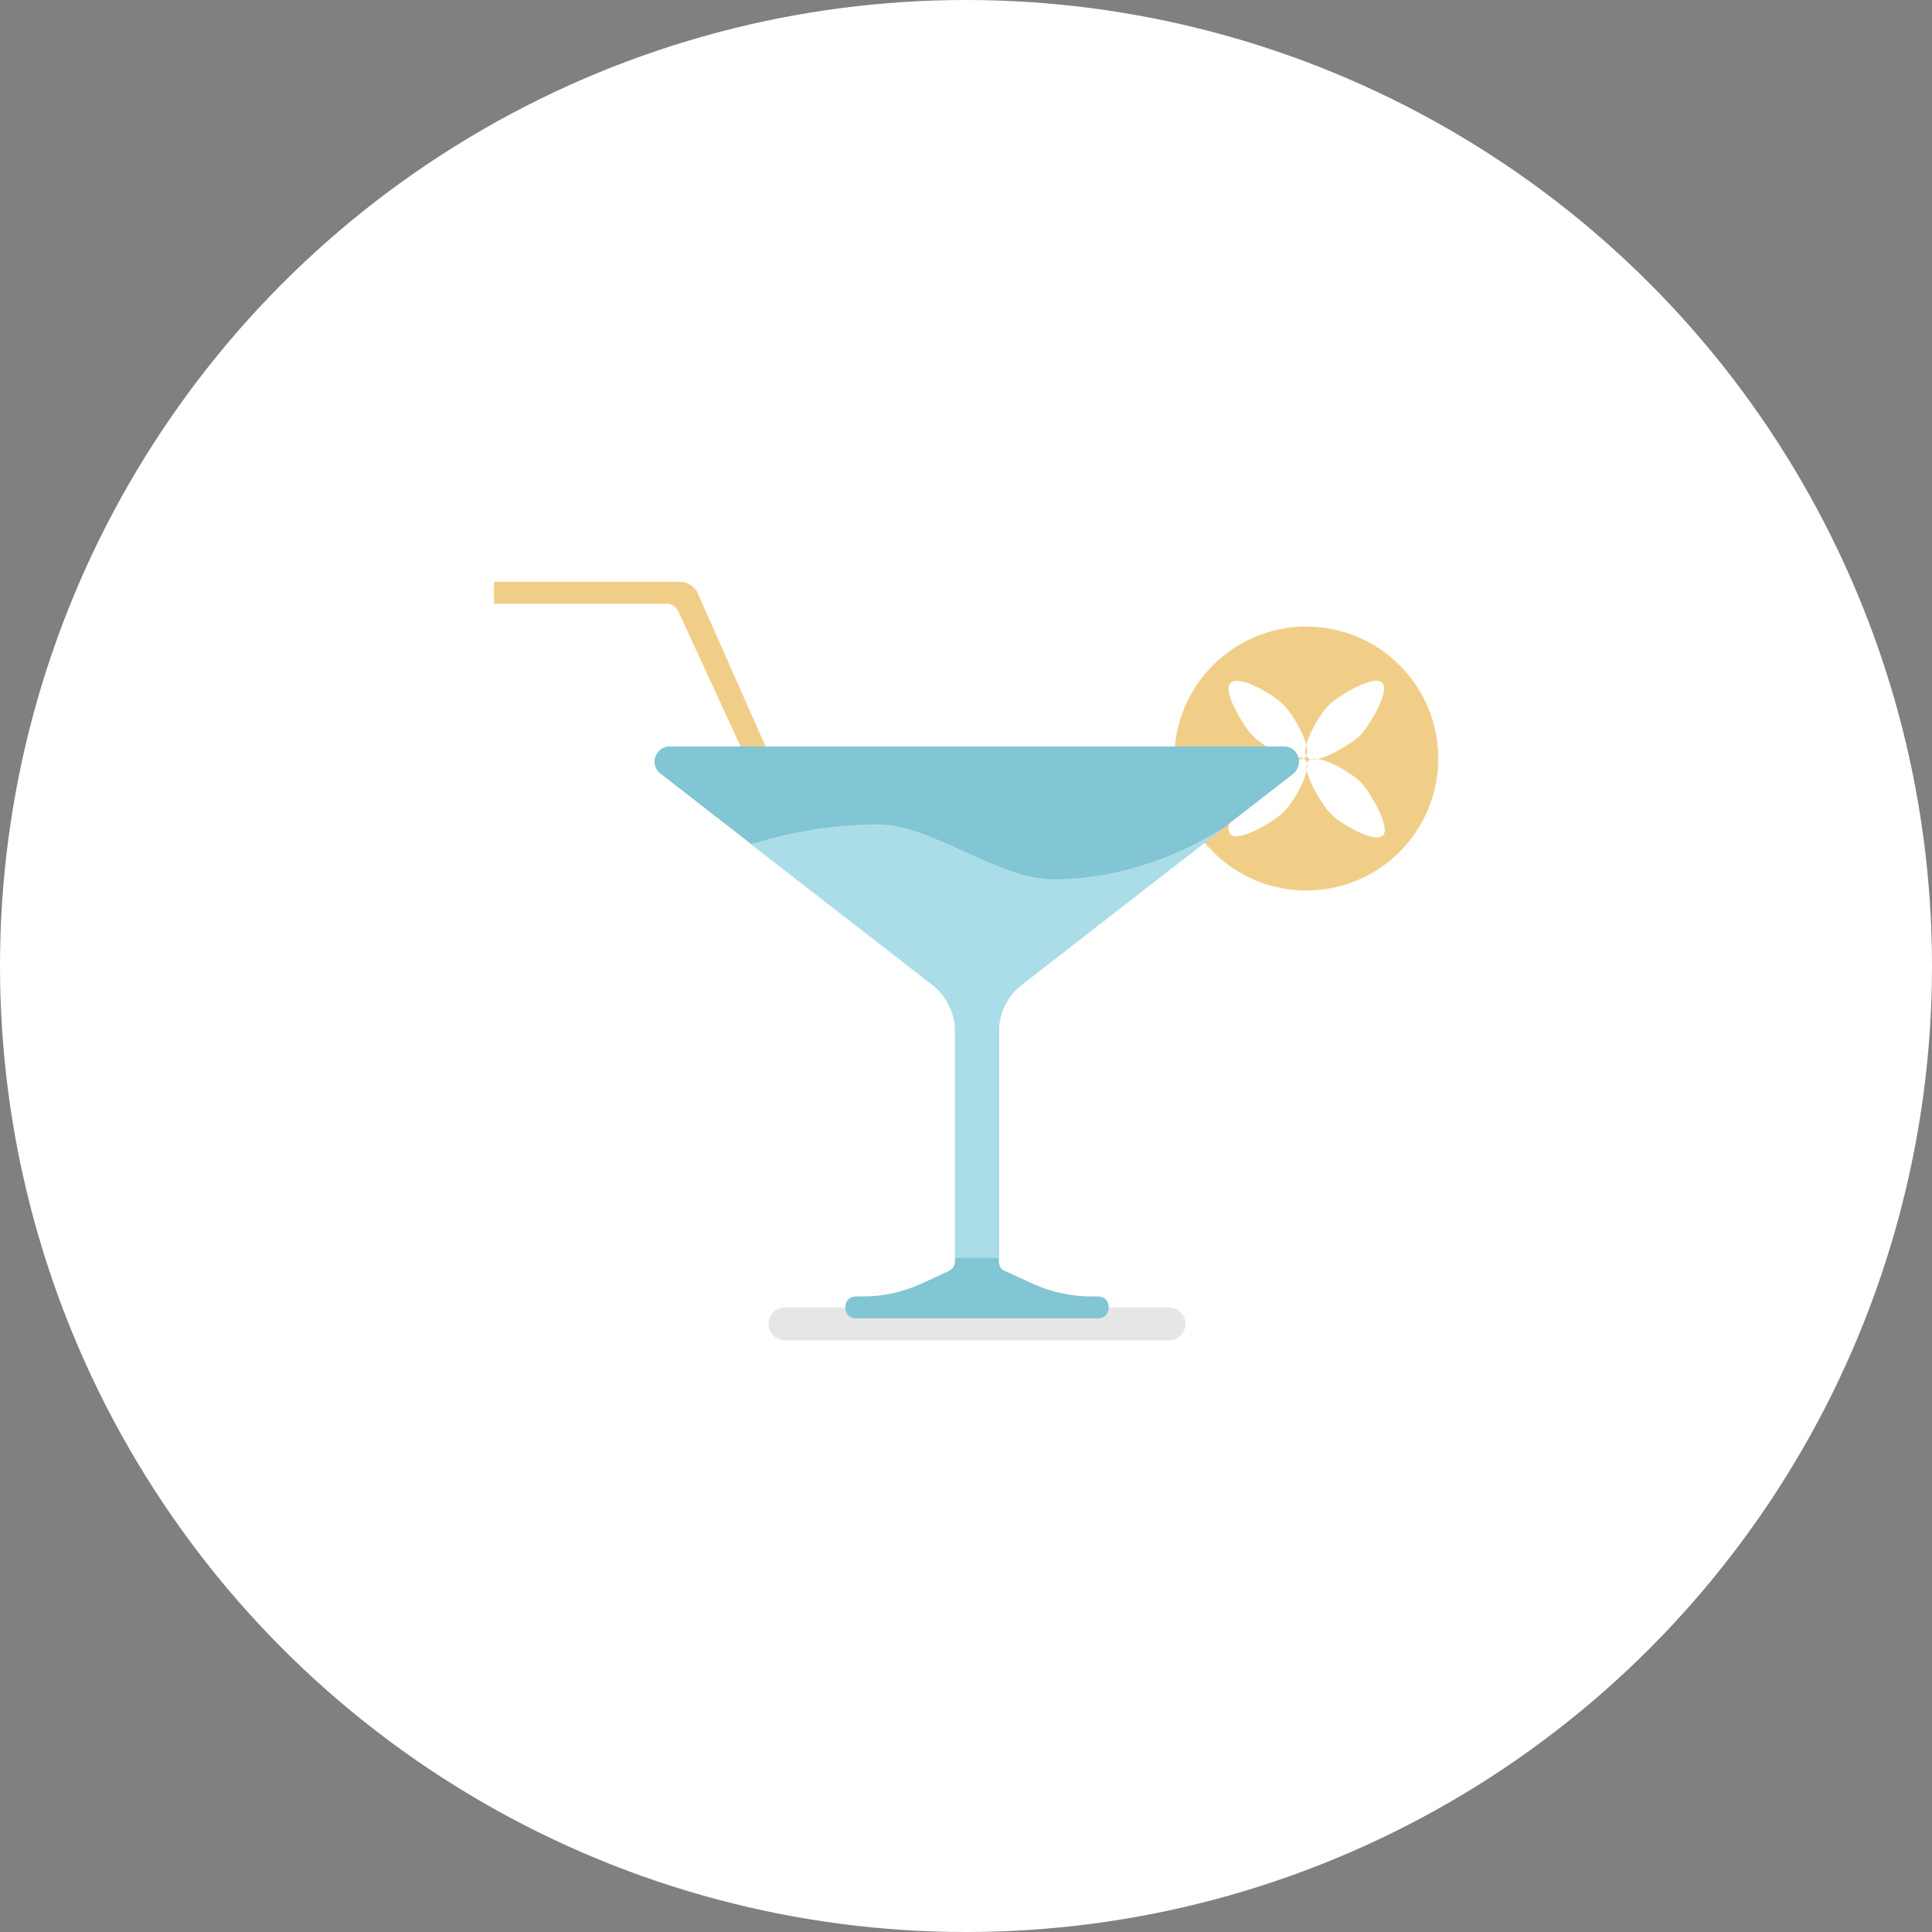 <?xml version="1.0" encoding="utf-8"?>
<!-- Generator: Adobe Illustrator 18.0.0, SVG Export Plug-In . SVG Version: 6.00 Build 0)  -->
<!DOCTYPE svg PUBLIC "-//W3C//DTD SVG 1.1//EN" "http://www.w3.org/Graphics/SVG/1.1/DTD/svg11.dtd">
<svg version="1.1" id="Layer_1" xmlns="http://www.w3.org/2000/svg" xmlns:xlink="http://www.w3.org/1999/xlink" x="0px" y="0px"
	 viewBox="0 0 176 176" enable-background="new 0 0 176 176" xml:space="preserve">
<rect x="0" y="0" width="176" height="176" fill="#808080" stroke="none"/>
<g>
	<circle fill="#FFFFFF" cx="88" cy="88" r="88"/>
	<g>
		<path id="path-2_3_" fill="#F1CE88" d="M72.8,74.9L71,75.7l-9.2-20c-0.2-0.4-0.6-0.7-1-0.7H45v-2h17c0.6,0,1.2,0.4,1.5,0.9
			L72.8,74.9z"/>
		<path id="path-5_2_" opacity="0.1" enable-background="new    " d="M71.5,119.1h35c0.8,0,1.5,0.7,1.5,1.5s-0.7,1.5-1.5,1.5h-35
			c-0.8,0-1.5-0.7-1.5-1.5S70.7,119.1,71.5,119.1z"/>
		<path fill="#F1CE88" d="M110.5,60.6c-4.7,4.7-4.7,12.3,0,17s12.3,4.7,17,0s4.7-12.3,0-17S115.2,55.9,110.5,60.6z M116.9,74
			c-0.8,0.8-4.1,2.8-4.8,2c-0.8-0.8,1.2-4.1,2-4.8c0.8-0.8,4.1-2.8,4.8-2C119.7,70,117.7,73.3,116.9,74z M126,76.1
			c-0.8,0.8-4.1-1.2-4.8-2c-0.8-0.8-2.8-4.1-2-4.8c0.8-0.8,4.1,1.2,4.8,2C124.7,72,126.7,75.3,126,76.1z M118.9,69
			c-0.8,0.8-4.1-1.2-4.8-2c-0.8-0.8-2.8-4.1-2-4.8c0.8-0.8,4.1,1.2,4.8,2C117.7,64.9,119.7,68.2,118.9,69z M123.9,67
			c-0.8,0.8-4.1,2.8-4.8,2c-0.8-0.8,1.2-4.1,2-4.8c0.8-0.8,4.1-2.8,4.8-2C126.7,62.9,124.7,66.2,123.9,67z"/>
		<path fill="#82C5D4" d="M91,114.9V91.8c0-0.3,0.1-0.6,0.4-0.8l26.4-20.5c1-0.8,0.5-2.5-0.8-2.5H61c-1.3,0-1.9,1.7-0.8,2.5L86.6,91
			c0.2,0.2,0.4,0.5,0.4,0.8v23.1c0,0.4-0.2,0.7-0.6,0.9l-2.6,1.2c-1.6,0.7-3.3,1.1-5.1,1.1H78c-0.6,0-1,0.4-1,1l0,0c0,0.6,0.4,1,1,1
			h22c0.6,0,1-0.4,1-1l0,0c0-0.6-0.4-1-1-1h-0.7c-1.7,0-3.5-0.4-5.1-1.1l-2.6-1.2C91.2,115.7,91,115.3,91,114.9z"/>
		<path fill="#ABDDE8" d="M111.6,75.3c-1.5,1-7.7,4.8-15.6,4.8c-5.1,0-11.1-5-16-5c-5.8,0-10.2,1.4-11.6,1.8l16.4,12.7
			c1.4,1.1,2.2,2.7,2.2,4.4v20.6h4V94c0-1.7,0.8-3.3,2.1-4.3L111.6,75.3z"/>
	</g>
</g>
</svg>

